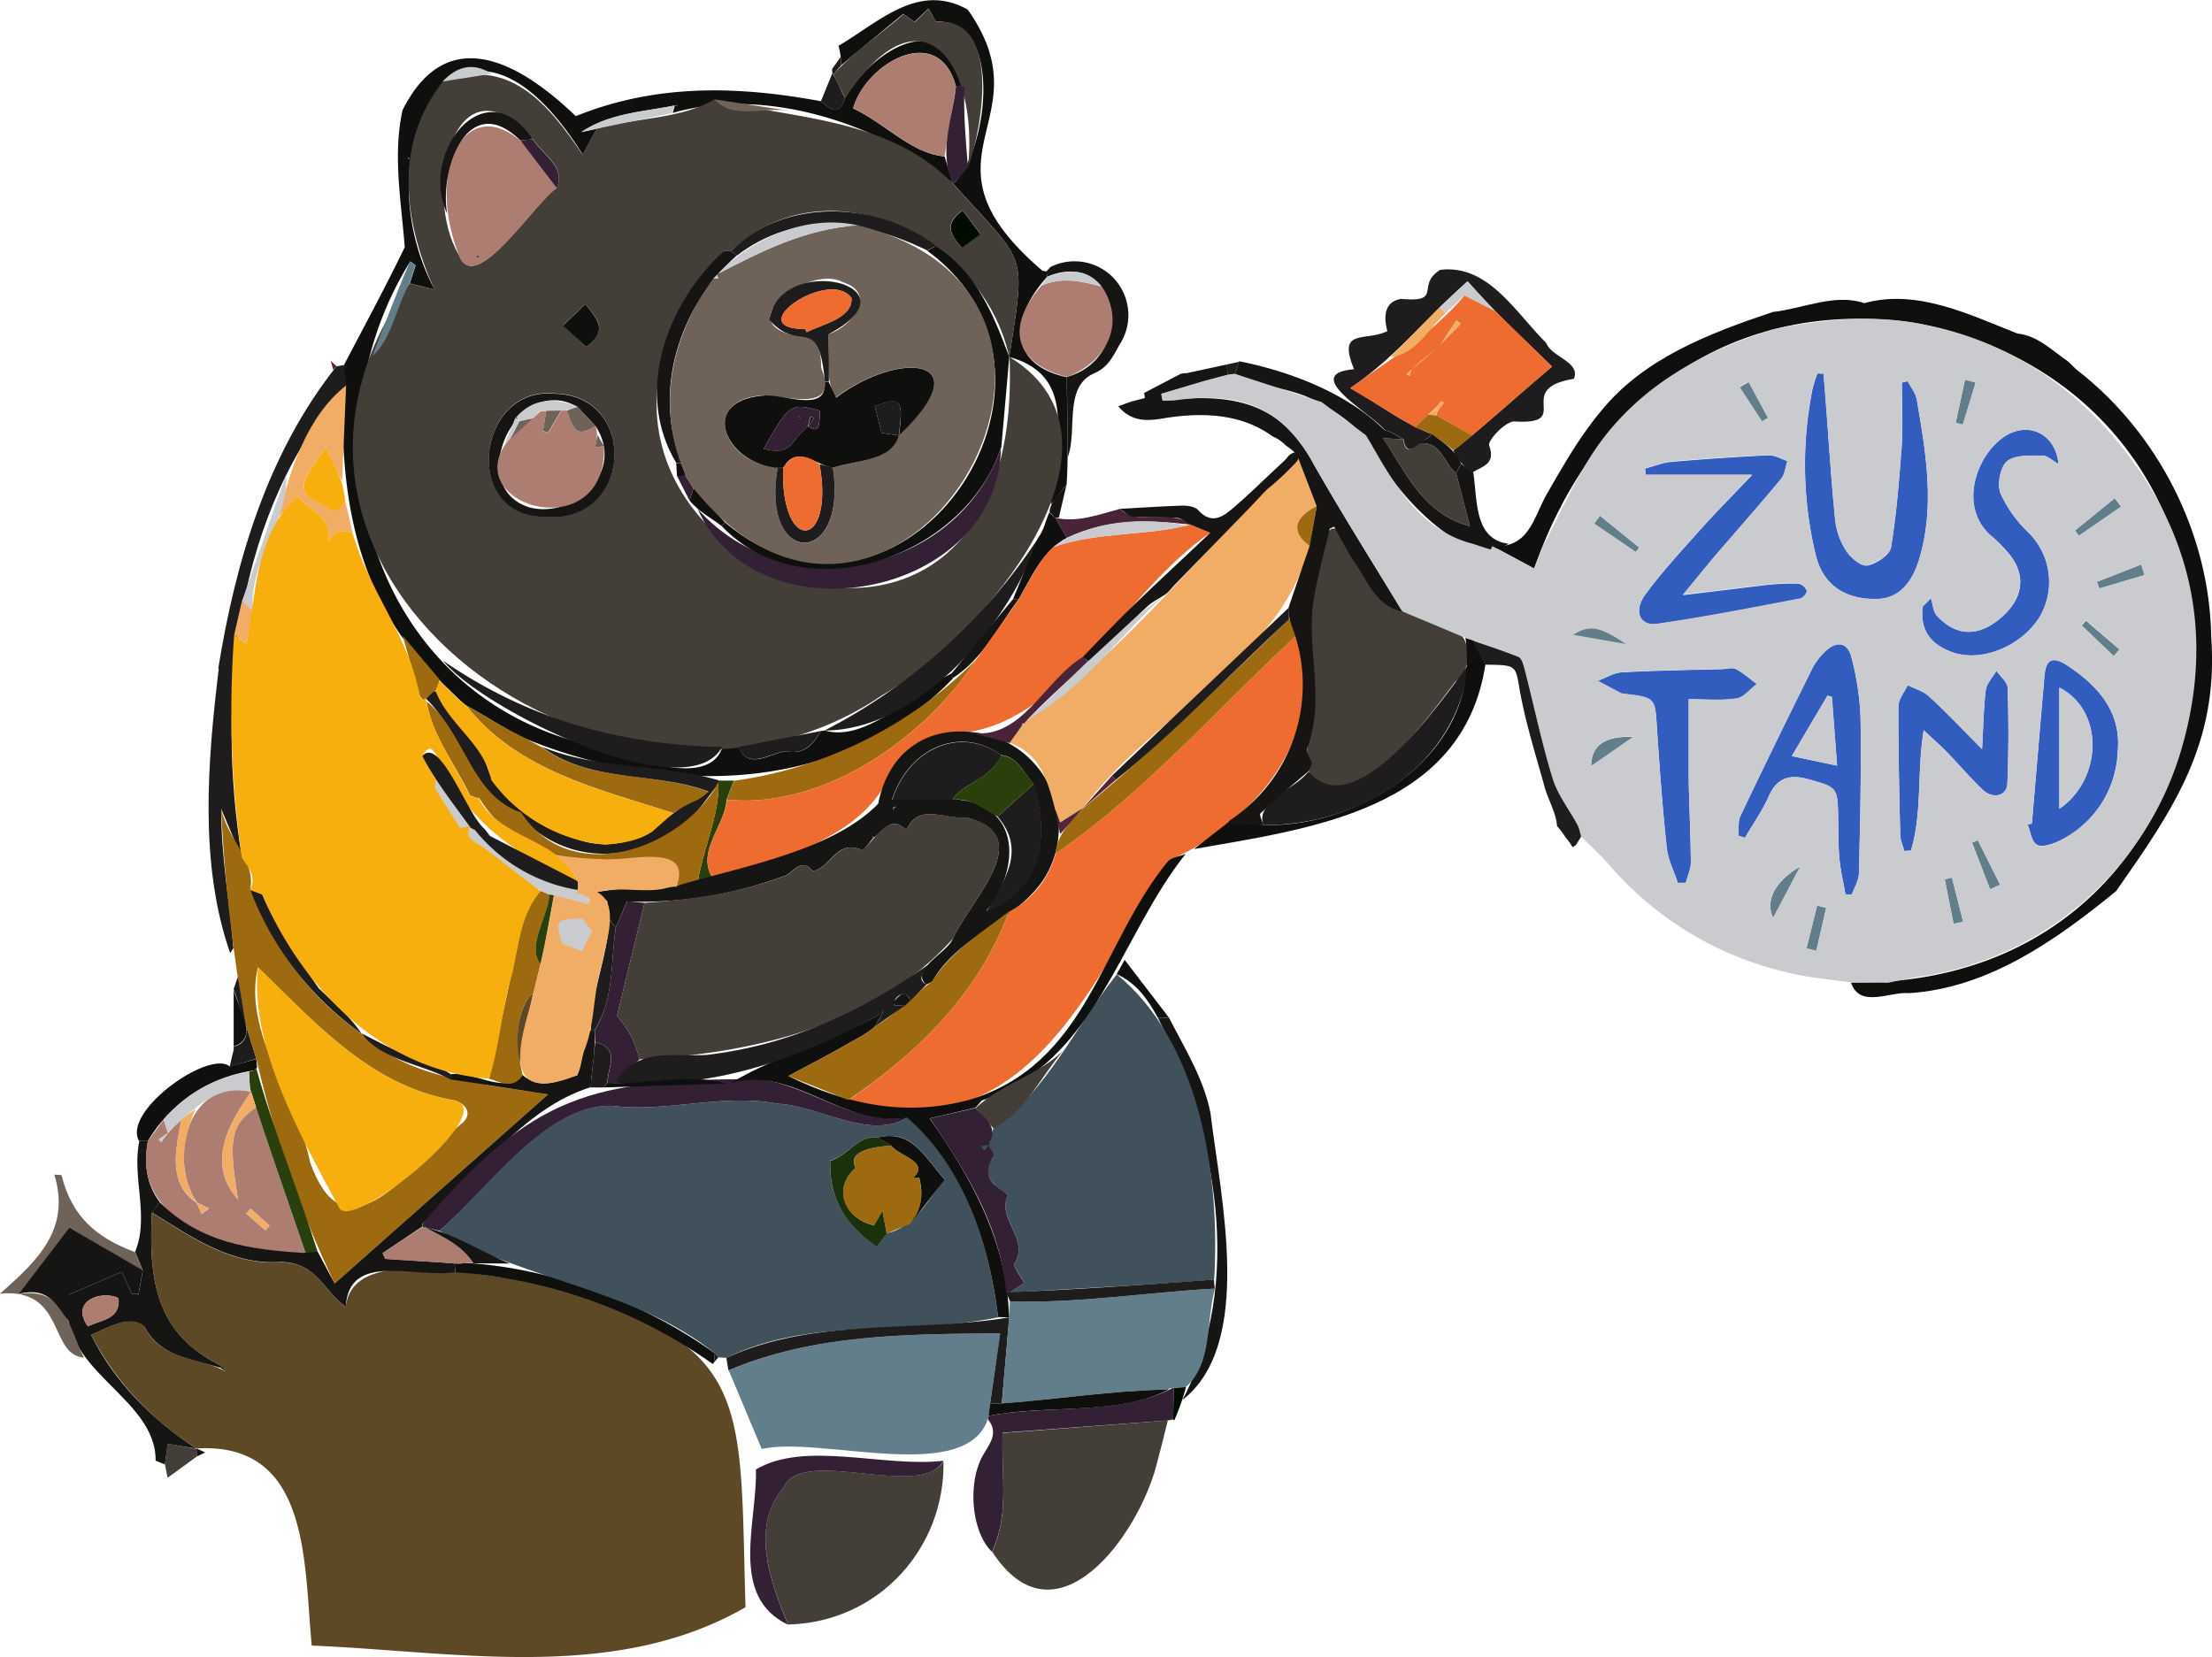 <svg id="Layer_5" data-name="Layer 5" xmlns="http://www.w3.org/2000/svg" viewBox="0 0 830.2 622">
  <defs>
    <style>
      .cls-1{fill:#0f0f0e}.cls-2{fill:none}.cls-3{fill:#1e1c1c}.cls-4{fill:#151513}.cls-5{fill:#6f6258}.cls-6{fill:#5e4927}.cls-7{fill:#433e37}.cls-8{fill:#161513}.cls-9{fill:#542537}.cls-10{fill:#ae7d72}.cls-11{fill:#9e6a10}.cls-12{fill:#f1ad66}.cls-13{fill:#293f0c}.cls-14{fill:#332034}.cls-15{fill:#c9cbce}.cls-16{fill:#627e8b}.cls-17{fill:#492337}.cls-18{fill:#010c01}.cls-19{fill:#40515b}.cls-20{fill:#ee6c2f}.cls-21{fill:#f6af0c}.cls-24{fill:#325dbe}
    </style>
  </defs>
  <path class="cls-1" d="M289 175.8c7.7-14.7 15.6-29.3 22.8-44.2-1.2-16.5-4.6-34.5-.8-51.5 17.1-34 45-16.9 65 2.3 30.2-12.2 60.8-11.4 92-5.6 3.4 2.8 6.9 6 9-1.1 10.5-18.7 38.3-35.2 44.9-4.4h-3.2c-6.5-24.5-33.9-8.8-38.6 8.2 12 5.6 22 17 34.3 18q1.6 5 3 10.1C488.4 84.1 446 71.4 412.4 81.2l.8-2.9a.7.7 0 001-.1c-12.3 2.5-25.2 2.9-36.1 10.2l5.8-1.3-5.3 9.7C333 23.9 294.7 94 323 147.5l-9.3-2.3 2.2-6.8-2-1.5c-40.8 65.6-16 158.8 62.7 180.4 14 3.2 48.8 19.3 54.4 2l6.2-.1c3.5 9 12 2.2 17.7 1.6 7 1.4 10.2-2.6 13.1-7.6l1.5-.2c15.4 4.6 33.4-14.4 47.7-21.5l.3 2c-41.5 43.6-106.8 44.2-159.3 23l.1.1c-8.2-3.7-15.7-8.8-23.6-13.1l-2-1.7v.4-.4l-6.2-6a22.7 22.7 0 01-1.6-1.7c-33.4-31.4-38.4-75.1-35.8-118.3zm24.3-77.2l.2-.5-.5-.1z" transform="translate(-159.9 -38.8)"/>
  <path class="cls-1" d="M551 140.4l1.7.3.2 2c-15 16.8-13.5 33.2 7.4 37.7 0 13.4.8 26.9-.1 40.3l-5.9 7.5c.5-21 11.7-47.9-15.6-55.4 6.2-40.5 6.7-34.1-21-65 13.2-12.5 19-62.5-6.5-60.8l-2.8-5-5.3 5-4.2-3-23.3 19.3a27 27 0 00-1-7.3c15.2-8.9 29.9-24 48.5-13.6 29.8 42.2-22.4 54.8 28 98z" transform="translate(-159.9 -38.8)"/>
  <path class="cls-2" d="M311 80.1l-1.3 9.6M333.9 59l-11.5 6.5M356.8 65.2L338.5 59" transform="translate(-159.9 -38.8)"/>
  <path class="cls-3" d="M477 75.7c-2 7.2-5.6 4-9 1.1l4.3-10.5c2 2.8 3 6.3 4.8 9.4z" transform="translate(-159.9 -38.8)"/>
  <path class="cls-2" d="M528 48.2l-4.9-5.8" transform="translate(-159.9 -38.8)"/>
  <path class="cls-3" d="M472.2 64.7l3.3-4.6.1 3.2-2.9 3.4-.4-.4-.1-1.6zM289 175.8l-2.8.5c-25.8 32.5-37.8 72.8-44.4 113.5h.2c-4.2 35-7.4 73.3 4.3 106.8l1.2-1.9c-1.5-17.9-4.6-34.2-4.6-52.3l7.8 18.4c-9.8-60-2.6-130.5 39.2-177.3z" transform="translate(-159.9 -38.8)"/>
  <path class="cls-4" d="M221.8 588.5l-3.5-1.4c.3-24.4-38.3-34.2-32.4-62.4l19.7-8.5 3.8 8.3 2.5.2 1.6-9-2.9-7c5.5-13-1.3-28.3 1.6-41.6h3.2c-1.4 8.2-.8 16 4.5 23l-3 3.9c-1.2 25.5 1.4 45.5 26.3 57.6l-.7.6c-10.4-3.2-22.2-3.8-28.4-15.4-5.4-4.7-13.8.4-20 3.1 9 18 23 31.9 39.6 42.7l-10.8-1.8zm-29-51.8c5.5-2.6 12.3-2.7 11.6-10.6-6-3.1-18.5.8-11.5 10.6z" transform="translate(-159.9 -38.8)"/>
  <path class="cls-5" d="M210.6 508.8l2.9 6.9-27.6-16-19 24.9c17.3-3.2 19 13.2 24.5 23.8-13.3-1-6.8-26.3-31.5-24 14.2-12.5 26.6-24.2 20.4-44.7l2.7.2c3.7 15.4 13.1 23.6 27.6 28.9z" transform="translate(-159.9 -38.8)"/>
  <path class="cls-1" d="M215.4 467.1h-3.3c-6.4-11.2 26.3-34.4 34-28l10-2.8.3 3.3a3.4 3.4 0 00-1 1 55.2 55.2 0 00-40 26.5zM247.6 431.7V410c1.2 6.7 10.1 18.3 0 21.6z" transform="translate(-159.9 -38.8)"/>
  <path class="cls-3" d="M247.6 431.7c4-1 5.2-3.8 4.7-7.7l3.8 12.2-10 3 1.4-6 .4.4-.3-.5v-1.4z" transform="translate(-159.9 -38.8)"/>
  <path class="cls-6" d="M243.2 551.6c-25-12.1-27.5-32.1-26.3-57.6 15.2 9.4 30 19.9 48.6 18.6 13.7.2 16.2 11.5 24.2 16.7 2.5-23.6 48.4-11 65.3-10.5 88.2 22.9 82.3 41 84.7 123.3-49.2 28.4-108.7 16.6-162.8 14.4-3-31.1-.5-76.5-43.2-74a111 111 0 01-39.6-42.6c6.2-2.8 14.6-7.9 20-3.2 6.5 13 20.1 11.2 30.5 16.9zm19.8-33.7l-.3.6.3-.6z" transform="translate(-159.9 -38.8)"/>
  <path class="cls-7" d="M221.8 588.5l1-7.8 11 2v2.8l-11 8-1-5z" transform="translate(-159.9 -38.8)"/>
  <path class="cls-4" d="M233.8 585.5l-.1-3 3.2 1.5z" transform="translate(-159.9 -38.8)"/>
  <path class="cls-8" d="M554.2 139a20.2 20.2 0 0125.8 29.3c-2.5 4.6-4.4 8.5-9.6 10.7-11.3 5.1-6.1 21.2-9.7 31.3l-.4-30c26.8-7.5 19.2-49-7.4-37.6 0-.7-.2-1.4-.3-2z" transform="translate(-159.9 -38.8)"/>
  <path class="cls-9" d="M286.2 176.3l-1.2 1.4-1-3.5z" transform="translate(-159.9 -38.8)"/>
  <path class="cls-7" d="M517.7 107.9c27.8 30.8 27.2 24.4 21 65-9.5-44.7-68.3-74.4-104.5-39.8l-2.4-.1c-96.7 107.7 113.5 201 107 39.8 51.7 31.7-10.2 105.8-48 127.1-99 67-255.7-44.3-177.2-154.7l9.3 2.3c-11.5-25.8-15.3-54.4 3.2-78.1 24.7-9.5 39.6 8.4 52.4 27.4l5.3-9.7c15.5-4.3 31.4-3.5 44.3-11 29.3 7.5 64.5 6.5 89.4 31.5l.2.3zM359.9 91c-29.8-33.4-41.7 20.9-27.7 43.6 6 15.9 28.7-20.4 36.7-25.3 3.4-8-5.2-12.4-9-18.3zm8.1 95.5c-28.8-3-35 45.6-4.3 46.2 33.7 3.5 36.2-45.7 4.3-46.2zm3.3-25.7l8.6 8.2c8-5.8 4.9-10-.3-16zm156.6-34.1l-6.7-9c-6.8 4.9-5.2 8.6-.4 14z" transform="translate(-159.9 -38.8)"/>
  <path class="cls-10" d="M514.4 97.5c-12.3-1-22.2-12.4-34.3-18 4.7-17 32.1-32.6 38.6-8.2z" transform="translate(-159.9 -38.8)"/>
  <path class="cls-11" d="M435.3 331.9a158.8 158.8 0 0090.8-45.3c-19 29.1-56.6 55.9-93.4 52.4z" transform="translate(-159.9 -38.8)"/>
  <path class="cls-7" d="M472.7 66.7c7.8-8.6 17.7-15 26.3-22.6l4.2 3 5.2-5 2.9 5c24.5-2.2 17.4 39.5 11.9 54.6 4.1-39.4-17.6-69.6-46.1-26l-4.4-9z" transform="translate(-159.9 -38.8)"/>
  <path class="cls-3" d="M326.2 286.8c31.7 21.9 66.4 31.6 104.7 32.4-12.9 24-90.2-14.2-104.7-32.4zM469.4 313a211.8 211.8 0 0080.2-72.3c-11 33.2-45.3 72.3-80.2 72.3z" transform="translate(-159.9 -38.8)"/>
  <path class="cls-11" d="M334.8 303.5c7.8 4.5 15.3 9.3 23.5 13h-.2l5 2.7c18.6 13.8 43 9 63.2 17-3.8 3.6-9.2 5-13.7 7.8-28.1-9-58.9-16.1-77.8-40.5z" transform="translate(-159.9 -38.8)"/>
  <path class="cls-12" d="M292.3 239.1c-4-1.8-7.1-.8-9.3 3 2-9.8-7.2-11.4-11.5-17.1l-6.9 7.8c4-17.4 10.5-37.8 25.2-49.3l-1.5 36-6.1-12.8c-4.7 7.6-14.2 16.2-3 20.4 3.4 1.4 7.2 6.8 10.2-.5z" transform="translate(-159.9 -38.8)"/>
  <path class="cls-3" d="M426.3 336.1c-20-7.8-44.6-3.1-63.1-17 21.3 8.8 45 6.2 66.4 12.6a9.8 9.8 0 00-.1 1l-3.2 3.4zM437 319.2l31-6c-3 5-6.3 9-13.2 7.6-5.7.5-14.1 7.3-17.7-1.6z" transform="translate(-159.9 -38.8)"/>
  <path class="cls-13" d="M429.5 332.8a9.8 9.8 0 010-1h5.8l-2.7 7.2c-.6 9.9-11.8 19.8-5 29.7l-5.8 1.3c1.8-12.1 8.3-25.9 7.7-37.2z" transform="translate(-159.9 -38.8)"/>
  <path class="cls-14" d="M521.9 71.3c-.5 10.2.5 20.3 1.3 30.4l-5.5 6.2-.2-.3c-5.5-11.8-.1-24.1 1.2-36.4z" transform="translate(-159.9 -38.8)"/>
  <path class="cls-15" d="M412.3 81.2c-11.5 2.4-23 4.7-34.3 7.2 10.6-7.2 23.1-7.5 35-10l-.8 2.8z" transform="translate(-159.9 -38.8)"/>
  <path class="cls-11" d="M317.6 300.4l-6.6-23L325 294l-1.5 4a51.9 51.9 0 01-4.6 3.5z" transform="translate(-159.9 -38.8)"/>
  <path class="cls-8" d="M517.1 291.5l23-27.8 2 .2c-7.7 10.3-13.5 22.4-24.7 29.5z" transform="translate(-159.9 -38.8)"/>
  <path class="cls-16" d="M313.6 145.2c-5 8.6-6.6 21-14 27.3 4.7-11.8 9.1-23.8 14.2-35.6l2 1.5-2.2 6.8z" transform="translate(-159.9 -38.8)"/>
  <path class="cls-5" d="M455.6 80.3c-9.1-1.3-21 3.5-27.5-4.2z" transform="translate(-159.9 -38.8)"/>
  <path class="cls-15" d="M326 69.5l-9 15.1zM344.4 66.5L326 69.4c5.3-5.6 11.3-7.4 18.3-3z" transform="translate(-159.9 -38.8)"/>
  <path class="cls-3" d="M358.3 316.6l-7.4-3.6z" transform="translate(-159.9 -38.8)"/>
  <path class="cls-11" d="M332.7 301.8l-6.3-6z" transform="translate(-159.9 -38.8)"/>
  <path class="cls-3" d="M363.1 319.1l-5-2.6z" transform="translate(-159.9 -38.8)"/>
  <path class="cls-7" d="M153.4 59.7l-.2-.5h.4l-.2.5z"/>
  <path class="cls-7" d="M413 78.3l1.1-.1a.7.7 0 01-1 .1z" transform="translate(-159.9 -38.8)"/>
  <path class="cls-11" d="M334.6 303.4l-2-1.6zM326.4 295.8z" transform="translate(-159.9 -38.8)"/>
  <path class="cls-10" d="M573.4 146.3c8.7 13 3 27.7-13 34-17.8-4.4-24.5-17.1-9.7-34.2 7.5-3.5 15.1-1.8 22.7.3z" transform="translate(-159.9 -38.8)"/>
  <path class="cls-15" d="M573.4 146.3c-7.6-2-15.1-3.7-22.8-.2l2.3-3.3c7.5-2.7 14.7-3.7 20.5 3.5z" transform="translate(-159.9 -38.8)"/>
  <path class="cls-8" d="M553.8 231.1c.2-4.3 4.1-7 6.4-10.4l-2.9 12.4-1.3.1z" transform="translate(-159.9 -38.8)"/>
  <path class="cls-15" d="M550.6 146.2l-2.2 3.2z" transform="translate(-159.9 -38.8)"/>
  <path class="cls-3" d="M685.8 151c15.9 1.4 5.3-5 14.6-10.9 18-2.2 28.1 15.8 39.8 27.4 2 5.4 13 7.1 10.4 13.5-23.2 3.8.4 17.4-22.4 16-3.3 0-10 7.1-9.4 9 2.5 7-2.3 7.7-6 10a15.8 15.8 0 01-7.4-8.1c12.7-10.1 24.3-20.8 37-31.5-11.2-11-21.7-20.6-31.7-32-15.9 14-26.4 28-44 40.1 11.3 6.3 19.8 13.2 31 17.4-3.6 1.5-9.8 10.5-11 1.8-2.3-1.1-4.4-3-6.9-3.3-4.5-6-32.5-21.2-11.7-23-6.4-15.6 4-10.2 12.5-14.3-1.4-5.2-1.3-11.1 5.2-12.1z" transform="translate(-159.9 -38.8)"/>
  <path class="cls-17" d="M580.3 229.8c7.2 7 18.6-.4 26.3 5.9-15.8-1.8-31.3-2.2-46.3 5l-4.3-7.5c8.4 1.8 16.1-1.2 24.3-3.4z" transform="translate(-159.9 -38.8)"/>
  <path class="cls-8" d="M719 240.6l-1.5-1.5z" transform="translate(-159.9 -38.8)"/>
  <path class="cls-4" d="M614.2 456.5c-2.6-13-9.6-24-15.5-35.6h-4.2c22.2 43.2 32.2 99.8 9.2 143.4 27-21 14.3-76 10.5-107.8z" transform="translate(-159.9 -38.8)"/>
  <path class="cls-18" d="M605 559.5a82.4 82.4 0 01-4.4 12.5l-.4-.3.2-12z" transform="translate(-159.9 -38.8)"/>
  <path class="cls-11" d="M256.1 436.2l-3.8-12.2-.1-.2a612 612 0 01-9.3-81.4c2.8 12.2 13 19.2 10.9 30.4 9.2 22 22 40.3 41.8 54 17.7 17.3 46.1 18.8 70 22.8l-80.1 71a408.8 408.8 0 01-29.4-84.4zm20.2 38.9c13.8 38.8 38.6.2 57.4-15 3.5-3.4 1-6.9-3-8.2-31.6-5.3-52.5-29.2-74-50-5.8 24.5 14.7 49.1 19.6 73.2z" transform="translate(-159.9 -38.8)"/>
  <path class="cls-15" d="M267.3 217c1 18-14.2 32.3-12.5 51l-4.1-3.5z" transform="translate(-159.9 -38.8)"/>
  <path class="cls-12" d="M250.7 264.4l4.1 3.6-2.4 12.6-4.6-3.6z" transform="translate(-159.9 -38.8)"/>
  <path class="cls-10" d="M215.4 467.1l5.9-8 1.7 4.9-3.5 2.5 1 1c2-3.3 4.7-5.8 7.5-8.5-1.9 10.6-5.5 23.8 5.7 31.3l1.9 4.2 2.7-2.1-4.5-2.2c-11-16.3-3.3-46.9 20.1-41.6l.3-.1c-8.4 12.1-17 26.9-5 40.5-3.7-23-2.7-27.8 6.8-34.6 6 18.2 12.3 36.4 18.5 54.6a.5.5 0 00-.7.2c-24.3-.8-65-9.6-58.4-42zm38.6 25.4l-1.7 1.8 7.2 6.3 1.6-1.7-7.1-6.4z" transform="translate(-159.9 -38.8)"/>
  <path class="cls-8" d="M219.9 490.1c14.8 15 34.1 17.8 53.9 19 1.5-.7 3.6-.2 5.3-.5l6.4 12 80.1-71-36.4-5.6.1-2c9-1.1 19.7 7.8 26.7.3 6.9 6 13.8 2 20.6.1 2-5.6 2.2-12 5-17h1.4c.6 7.2-1 14.4-1.4 21.5-25.8 8-43 33.9-63.2 51.2v1.1l-14.9 10 1 2.1 26 1.7.2 3.3c-14.2 2.6-40-8.1-41 13-8-5.3-10.6-16.5-24.2-16.8-18.6 1.3-33.4-9.2-48.6-18.6zM185.9 535c-4.5-5.4-7.1-13.5-19-10.5l19-24.9 27.6 16-1.6 9-2.5-.1-3.8-8.3-19.7 8.5z" transform="translate(-159.9 -38.8)"/>
  <path class="cls-10" d="M192.9 536.7c-7-9.8 5.6-13.7 11.5-10.6.7 7.9-6.1 8-11.5 10.6z" transform="translate(-159.9 -38.8)"/>
  <path class="cls-13" d="M279.1 508.7l-4.6.2c-6.8-20.1-14-40.2-20.4-60.4-.9-2-.3-4.8-.8-7.3 1-.5 2.4-.3 2.8-1.4 6.1 22.4 15.9 46.2 23 68.9z" transform="translate(-159.9 -38.8)"/>
  <path class="cls-15" d="M253.3 441.2l.6 7.4c-13-3.2-22.3 7.6-31 15.3v.1l-1.6-4.8a50.8 50.8 0 0132-18z" transform="translate(-159.9 -38.8)"/>
  <path class="cls-3" d="M256.1 439.8a1.2 1.2 0 01-.8.8 2.4 2.4 0 01.8-.8zM247.6 410l1.6-4.5 3 18.3z" transform="translate(-159.9 -38.8)"/>
  <path class="cls-1" d="M247.7 433l.3.5c-.2 0-.8-.2-.3-.4z" transform="translate(-159.9 -38.8)"/>
  <path class="cls-7" d="M594 588.5c-6.8 26.7-37.9 69.4-61.7 32.8 6.5-14.3 3.3-28.3 3.9-44.6l62-4.7q-2 8.3-4.2 16.5z" transform="translate(-159.9 -38.8)"/>
  <path class="cls-14" d="M598.2 572l-62 4.6c-.6 16.3 2.6 30.4-4 44.7-7.6-7.3-9.3-25.5-3.5-36 2.3-4.2 6.3-8.4 2-13.7a2.1 2.1 0 01.2-1.3c22.7-4.4 49.8 0 69.5-10.7l-.2 12z" transform="translate(-159.9 -38.8)"/>
  <path class="cls-1" d="M330.8 516.4l-.3-3.4v.1h2.7l.2-.3c33 1.6 67.9 14.7 94.8 34a364 364 0 01-.3 3.4l-.5.6a188.3 188.3 0 00-96.6-34.4z" transform="translate(-159.9 -38.8)"/>
  <path class="cls-4" d="M243.2 551.6l1.4 2-2-1.4z" transform="translate(-159.9 -38.8)"/>
  <path class="cls-8" d="M263 517.9l-.3.6.3-.6zM263 518z" transform="translate(-159.9 -38.8)"/>
  <path class="cls-19" d="M428.2 546.8c-29.9-24-70.4-27-103.4-46 17.8-15 40-48 65-46.9 20.3 2.6 41.4-4.8 61.9-.8 16 .7 34.4 13.9 48.8 5.2 21 18 30.8 47.7 34 75-33.5 6.9-70.2-.4-102 15.2l-3-.2zm61.2-81c-7.6-1-11.3 7-17.9 8.6-.6 14.5 5.8 24.2 17.5 32.3l3.7-5c10.5-2.1 15.8-13.1 21.8-20.2-7.7-8.3-12.1-19-25.1-15.7z" transform="translate(-159.9 -38.8)"/>
  <path class="cls-16" d="M531 570.3c-7 26.6-63 7.3-85.2 12.4l-12.4-29.5c32.3-13.7 67-13.6 102-13.9-1.6 10.6-3.2 20.7-4.5 31z" transform="translate(-159.9 -38.8)"/>
  <path class="cls-7" d="M514 587c.8 32.4-23.9 60.7-58.3 61.6-6.8-16.2-14.3-36.9-1.6-51.6 6.6-15.5 52.7 5.1 60-10z" transform="translate(-159.9 -38.8)"/>
  <path class="cls-14" d="M514 587c-7.2 15.2-53.3-5.5-59.9 10-12.7 14.8-5.2 35.5 1.6 51.7-22.4-10.7-11.5-38.6-12.1-58.3 18.4-11 48.3-.6 70.5-3.3z" transform="translate(-159.9 -38.8)"/>
  <path class="cls-3" d="M531.5 565.7l3.8-26.4c-35 .3-69.6.2-102 13.9l-.8-4.7c33.2-15.3 71.2-9.4 106.2-15.2l-2.8 32.3zM428.2 546.8l1.3 1.5-1.6 1.9.3-3.4z" transform="translate(-159.9 -38.8)"/>
  <path class="cls-10" d="M369 109.4c-8 4.9-30.9 41.1-36.8 25.3C316.8 96 342 62 368.9 109.4zm-29.7 25.2c-.6.3-.6.6 0 1 .5-.3.6-.6 0-1z" transform="translate(-159.9 -38.8)"/>
  <path class="cls-14" d="M535.6 206.8c-1 56.1-91 73.7-113.9 23 33.3 37.3 97.2 24.8 114-23z" transform="translate(-159.9 -38.8)"/>
  <path class="cls-1" d="M535.6 206.8c-13.5 41-73.7 62.4-104.9 29.4l1.3-1.3c65.8 55.3 142.2-53.2 75.9-102l3.2-1.7c15.4 9.8 21.6 25.7 27.6 41.6l-3 34z" transform="translate(-159.9 -38.8)"/>
  <path class="cls-8" d="M368 186.6c32 .6 29.4 49.7-4.3 46.2-30.7-.6-24.6-49.1 4.3-46.2zm8.7 5c-22.6-13.5-43 30-18 37.7 16.7 4.2 36.1-13.4 24.7-30.6zM431.8 133l2.4.1 2.2 1.6c-21.5 19.2-31.7 50.7-20.6 78h-2c-16.2-26.6-3.5-60.5 18-79.8z" transform="translate(-159.9 -38.8)"/>
  <path class="cls-3" d="M436.4 134.7l-2.2-1.6c20-20.4 55.4-18.8 77-2l-3.3 1.7c-23.6-11.5-49.4-15-71.5 2z" transform="translate(-159.9 -38.8)"/>
  <path class="cls-8" d="M355.2 91.5c-19.5-19.1-30.4 10.3-27.5 27.4-10.6-22.2 14-54.8 32.2-27.8z" transform="translate(-159.9 -38.8)"/>
  <path class="cls-1" d="M371.2 161l8.4-8c5.1 6.1 8.3 10.3.3 16zM556 233.2l4.3 7.5c-9.2 4.8-13.2 14.7-18.2 23.2l-2-.2 9.4-23c2.2-2.8 2.8-6.4 4.2-9.5z" transform="translate(-159.9 -38.8)"/>
  <path class="cls-18" d="M527.9 126.8l-7 5c-4.8-5.4-6.4-9.1.3-14z" transform="translate(-159.9 -38.8)"/>
  <path class="cls-14" d="M355.2 91.5l4.7-.4c3.8 6 12.4 10.3 9 18.3z" transform="translate(-159.9 -38.8)"/>
  <path class="cls-1" d="M430.7 236.2c-4-3-8.7-5.5-12-9.5l1.5-4.7q6 6.4 11.8 12.9z" transform="translate(-159.9 -38.8)"/>
  <path class="cls-14" d="M420.2 222l-1.5 4.7-4.7-9.2 3.3-.1h-.2l3.1 4.7z" transform="translate(-159.9 -38.8)"/>
  <path class="cls-1" d="M417.3 217.4l-3.3.1-.3-4.7h2z" transform="translate(-159.9 -38.8)"/>
  <path class="cls-3" d="M431.8 133zM550.9 238.8l-1.3 1.8z" transform="translate(-159.9 -38.8)"/>
  <path class="cls-11" d="M352.8 400c2.4-9.4 2.7-19.6 10-26.8l3.4 1.4c-.6 8.3-8.7 19.2-3.4 26l-2.7 11c-7.6 6.5-6.4 21.5-4 30.8-3.7 5.4-8.2 2.7-12.6 1.3 2.8-14.6 6.2-29 9.3-43.7z" transform="translate(-159.9 -38.8)"/>
  <path class="cls-3" d="M279.8 410c5.5 5.4 11.5 10.3 15.8 16.8a117.2 117.2 0 01-41.8-54l4.5 1.7c5.4 12.8 13.5 24.2 21.4 35.5zM325 439.5l4.3 2.6-.1 2c-11-6-26-7.2-33.6-17.4 9.6 4.9 19 9.9 29.4 12.8z" transform="translate(-159.9 -38.8)"/>
  <path class="cls-15" d="M381 375.8a3 3 0 01-.5 2.3c-15.2-.9-25.7-9.7-37.2-18.7a62 62 0 01-16.5-17c-1.7-2.7-4.6-5.2-5.2-8.4 1-1.4 2.3-1.7 1.7-3.8 9 15 21.6 28.2 36.9 36.9 6 5.3 17 1.1 20.9 8.7z" transform="translate(-159.9 -38.8)"/>
  <path class="cls-15" d="M335.7 352.9l-.3-.2a3 3 0 00.3.2z" transform="translate(-159.9 -38.8)"/>
  <path class="cls-12" d="M249 288l3.5 1.7-.6 1.4-3.7-1.5.8-1.6zM283 242.1z" transform="translate(-159.9 -38.8)"/>
  <path class="cls-20" d="M542.1 264c4-7 7.3-14.1 13-19.8 16.4-5.9 35.5-4.1 51.5-8.5l7.5 3.1c-31.7 21.7-53.2 68.7-90.7 74.8-48.4 2.5-3 31.5-95.7 55.1-7-9.9 4.3-19.8 5-29.7 36.8 3.5 74.4-23.2 93.4-52.4l.1-.1 16-22.6z" transform="translate(-159.9 -38.8)"/>
  <path class="cls-3" d="M355.5 343.8l.1.2-.2-.2zM424.8 337.7h-.1zM424.8 337.7l1.5-1.6-1.5 1.6z" transform="translate(-159.9 -38.8)"/>
  <path class="cls-3" d="M393.4 355c10.7-2 17.4-11.5 27.3-15.5 3.5-1.4 6-4.7 9.2-6.9-5.6 6.8-10.7 15.4-18.4 19.8-20.5 11.4-43 8.8-58.4-9.3-17.1-8.1-20.4-29.8-33.4-42.1 1.5-.8 3.7-4.6 4.5-1.4 3.4 7.1 9.2 12.3 14.3 18.1 3.8 4.5 4 11.2 7.5 15.8a59.3 59.3 0 0030.7 20.4 31 31 0 0016.7 1.1zM355.5 343.8h-.2z" transform="translate(-159.9 -38.8)"/>
  <path class="cls-21" d="M412.6 344c-28.1-8.9-58.9-16.1-77.8-40.5h-.2l-1.9-1.6-6.3-6a20.8 20.8 0 01-1.5-1.7l-1.5 4c5 12.8 18.1 19.6 20.9 33.4a59.8 59.8 0 0042.8 24.3c1.7-2 3.1-4.9 5.3-5.7-2.2.8-3.6 3.7-5.3 5.7 6.3-.6 12.4-1.4 17.7-5l-4.3-2.9 4.3 2.9z" transform="translate(-159.9 -38.8)"/>
  <path class="cls-11" d="M320 302.1c14.3 11.3 16.7 35.6 35.5 41.7 18.4 28.2 59.3 14.4 74-11 .7 11.3-5.9 25-7.7 37.1l-8 1.3c6.5-26.3-45.8 11.5-74.2-33l-.6.2-2.7-1c-5.5-11.7-14.2-22.3-16.3-35.3z" transform="translate(-159.9 -38.8)"/>
  <path class="cls-4" d="M413.9 371.3c24.4-7.2 58.5-13.2 75.6-30.8 3.5-18 16.4-28.4 33.9-27a36 36 0 0131 50.1c-8.4 20-34.2 24.7-44.6 43.7l-2.3 1.1c-6.2-5.7 7.8-11.8 10-17.2 6.9-15 31.8-38.4 5.6-45.4-9.4.5-18.4-5.6-23 4.6-5.6-5.5-8.5 0-12 2.6l-.9-.2.5.5c-1.5 1.6-3.4 4.8-4.5 4.5-9.3-4-11.4 6.6-18.2 8-5-5.8-7.6 1.5-11.3 2a153.7 153.7 0 01-58.5 9.4L391 387l-2.5-3.2-.7-6.7-3.8-3.5a212.4 212.4 0 0129.9-2.4zM520 339c23.3 2.8 22.6 26.5 10.1 41.7 21.6-8.7 23.4-28.8 17.7-47.7-3.8-3.9-5.6-10-12.2-10.8-16-11.5-35.1-1.8-40.9 16.8h25.3zm-23.8 3l-.4-.5c-.4.4-1.2.6-.5 1.3z" transform="translate(-159.9 -38.8)"/>
  <path class="cls-11" d="M432.1 339.6v0zM527.4 284.9l-1.2 1.6z" transform="translate(-159.9 -38.8)"/>
  <path class="cls-20" d="M538.6 381a34.4 34.4 0 0017.5-21.8c33-22.5 60.7-54.4 90.3-81.8 12.8 37-16 70.4-47.9 84.5-28 44-53.3 110.7-120.3 89.9 26.3-17.7 49.3-40.6 60.4-70.8z" transform="translate(-159.9 -38.8)"/>
  <path class="cls-12" d="M555.8 342.2c-2.7-10.2-5.4-20.5-17-24.6 1.8-2.2 3.2-5 5.3-7l-.2-.4c39.8-28 67-65 103.2-99.7l7 18.4c-8.8 4.4-9.7 9.6-2.6 14.9-11.6 43.2-59.3 63.5-85.2 98.4l-8.6 5.3-2-5.3z" transform="translate(-159.9 -38.8)"/>
  <path class="cls-7" d="M709.3 278.5c-6.7-9-21.5-6-28.7-15.1-5.5-3.5-19.8-39.8-23.7-20.7-8 22.8-5 47.4-5.5 70.8-1.3 5.5-1.7 13.6 1.3 18.5 18.2 12.2 43.5-24.4 53.4-37.3 5.1-3.8 6-10.8 3.2-16.2z" transform="translate(-159.9 -38.8)"/>
  <path class="cls-3" d="M651 328.4c17.2 20.6 49.5-25.6 60.1-40.3-4.3 38-40.6 60.7-77 60.4-3.3-8.8 12-13.5 16.9-20.1z" transform="translate(-159.9 -38.8)"/>
  <path class="cls-11" d="M646.4 277.4c-29.6 27.4-57.3 59.3-90.3 81.8.5-7.3 5.7-11.9 10.3-17 27.1-22.2 52-46.8 77.4-71a5.8 5.8 0 001 .8c.6 1.8 2 3.4 1.6 5.4z" transform="translate(-159.9 -38.8)"/>
  <path class="cls-1" d="M634.1 348.5c38.3 1 82-28.4 75.8-70.3l3 1 4.5 9C709 343 651.6 349.8 608 357.5l13.9-10.8z" transform="translate(-159.9 -38.8)"/>
  <path class="cls-3" d="M643.7 271.3c-21.7 20-42 41.7-65 60.2l-1.5-1.5 66.3-63 .2 4.3z" transform="translate(-159.9 -38.8)"/>
  <path class="cls-15" d="M597 262.1C579.8 277.7 566 298 545.3 309c17.2-15.5 32.8-33.7 51.8-46.9z" transform="translate(-159.9 -38.8)"/>
  <path class="cls-17" d="M568.2 287c-8 8-17.1 15.7-24.6 24l-4.8 6.7-15.4-4.1c19.5 4.1 28.2-19.3 42.9-28.2z" transform="translate(-159.9 -38.8)"/>
  <path class="cls-11" d="M651.5 243.8c-7.1-5.2-6.2-10.5 2.6-15z" transform="translate(-159.9 -38.8)"/>
  <path class="cls-3" d="M646.5 275.8z" transform="translate(-159.9 -38.8)"/>
  <path class="cls-1" d="M645.1 319.2l2 1.2-.8.9-1.2-2z" transform="translate(-159.9 -38.8)"/>
  <path class="cls-20" d="M691.5 199.5l-24.9-15c16.1-11.6 30-19.7 43-34.8l11.4 5.8 21.4 20.9-30 25.9-13.4-7.6c.2-1.9 1.7-3.1 2.8-4.6l-1-.7a26.9 26.9 0 01-4.9 5h.1l-4.7 4.4zm9-31.3c-4.2 3.7-8.7 7-12.6 11.1l1 .6.8-2.5a165.7 165.7 0 0018.4-17.1l-1.6-1.2z" transform="translate(-159.9 -38.8)"/>
  <path class="cls-20" d="M711.3 179l-.4.4.4-.4 1.9-2a11.8 11.8 0 01-1.9 2z" transform="translate(-159.9 -38.8)"/>
  <path class="cls-7" d="M711.6 236.3c-17.3-4.5-23.7-19.5-32.6-33l7.6.4c.7 6 3.5 3.6 6.2 1.5 8-.7 9 7.6 13.6 11.2l5.2 19.9z" transform="translate(-159.9 -38.8)"/>
  <path class="cls-8" d="M673.5 203.7l-.9-1.5h.1l.8 1.5z" transform="translate(-159.9 -38.8)"/>
  <path class="cls-8" d="M726.1 242.9c-13.2-1.6-11.6-16.8-13.3-27l-4.5-3-1.9 3.5 5.2 19.9c-17.3-4.5-23.7-19.5-32.6-33l7.6.4c-2.3-1.1-4.4-3-6.9-3.3-14.2-14-35.3-22.1-54.7-26l-1.6 4.8a161.3 161.3 0 0018 5.7 75 75 0 018 2.4 63.7 63.7 0 017.4 3.6 66.1 66.1 0 0113.8 10.3c1.8 1.7 3.8 3.5 4.5 5.8a25.2 25.2 0 003.2 5.7 98.8 98.8 0 0018.4 21.6c5.8 5 13.3 10.4 21.3 10.7a13.8 13.8 0 008.1-2.1z" transform="translate(-159.9 -38.8)"/>
  <path class="cls-8" d="M679.8 200.4a14.5 14.5 0 00-3.6-3.8c1.5 1 3 2 3.6 3.8z" transform="translate(-159.9 -38.8)"/>
  <path class="cls-11" d="M699 194.7l13.5 7.6-7 5.6c-4.3-3.5-8.6-6.9-14-8.4l-.2-.7 4.7-4.4z" transform="translate(-159.9 -38.8)"/>
  <path class="cls-12" d="M702.5 156.3c-6.7 6-11.1 15.6-20.7 16.5l18.4-18.7z" transform="translate(-159.9 -38.8)"/>
  <path class="cls-15" d="M702.5 156.3l-2.3-2.2 10.5-9.7 10.1 11-11.2-5.7z" transform="translate(-159.9 -38.8)"/>
  <path class="cls-8" d="M708.3 213c-.7 1-1.3 2.2-1.9 3.4-4.6-3.6-5.5-11.9-13.6-11.2 1.6-1 3.2-2.2 4.7-3.3 4.3 3.1 8.8 6 10.8 11z" transform="translate(-159.9 -38.8)"/>
  <path class="cls-15" d="M726.6 161l-5.6-5.5zM605.8 236c-15.8 3.7-34.6 2.6-50.8 8.2 14.9-10.3 33.4-11.4 50.8-8.1z" transform="translate(-159.9 -38.8)"/>
  <path class="cls-1" d="M579 404.5l3-5.4 16.7 21.8h-4.2c-3.8-7-8-13-15.4-16.4z" transform="translate(-159.9 -38.8)"/>
  <path class="cls-19" d="M579 404.5c31.4 25.7 38.9 75.5 36.6 114.6-25.6 2.2-51.2 3.3-76.8 4.9l5.5-3.6c-1.4-2.9-4.3-6.2-3.6-7.4 5.7-9.3-6.8-16.7-2.5-25.7-4.2-3-11.8-7.7-5.6-14 .5-.7-1-3.3-1.6-4.8l1.7-6.1c20.2-14.1 31-38.7 46.4-57.9z" transform="translate(-159.9 -38.8)"/>
  <path class="cls-16" d="M535.9 565.6c1-12.8 2.4-25.5 3-38.3 25.7.8 51.3-3.4 77-4.8-3.5 12.4-.7 28-11 37-2.4 0-5 0-7.2.9-20.7.4-41.2 3.7-61.8 5.2z" transform="translate(-159.9 -38.8)"/>
  <path class="cls-3" d="M615.8 522.5c-25.6 1.4-51.2 5.6-76.8 4.8l-1.5-3.4c26-1 52-2.8 78-4.8l.3 3.4z" transform="translate(-159.9 -38.8)"/>
  <path class="cls-21" d="M287.3 492.4c5.6 8.4 60.3-36.4 43.4-40.5-31.6-5.3-52.5-29.2-74-50-3.1 30 16.4 63.9 30.6 90.5z" transform="translate(-159.9 -38.8)"/>
  <path class="cls-12" d="M254.1 448.4l1.9 6c-9.5 6.8-10.5 11.5-6.8 34.6-12-13.7-3.4-28.4 5-40.6zM228 459l5.2-3.9c-4.7 11.8-6.8 23.5.5 35-11.2-7.3-7.6-20.6-5.8-31.1zM254 492.5l7.1 6.4-1.6 1.7-7.2-6.3zM233.7 490.2l4.5 2.1-2.7 2.2-1.8-4.3z" transform="translate(-159.9 -38.8)"/>
  <path class="cls-15" d="M222.9 464l-2.4 3.5-1-1 3.5-2.5z" transform="translate(-159.9 -38.8)"/>
  <path class="cls-13" d="M273.8 509.1l-3-.2z" transform="translate(-159.9 -38.8)"/>
  <path class="cls-14" d="M500.5 458.3c-14.3 8.7-33-4.5-48.8-5.2-20.5-4-41.6 3.4-61.8.8-25.1-1-47.2 31.9-65.1 46.9l-5.2-1.2h.4l-1.6-1.4c41.9-48.9 63.3-54 125.4-54.4 19.3 1.7 35.4 17.4 56.7 14.5zM391 387l4.3-9.9 6.5.6-10.3 42.3c5 6.4 6.5 9.5 8.5 16.4l-9.3 8.9H388c-.4-5.5 5.4-12.8-4.7-15.3l-.2-4.5c7.4-11.8 5.9-25.4 7.9-38.4z" transform="translate(-159.9 -38.8)"/>
  <path class="cls-10" d="M333.8 512.9l-.4-.2c-.5.8-2 .2-2.8.4-8.7-.7-17.5-1.1-26.1-1.7l-1-2.2 15-9.9 1.5.3h-.4c6.8 3.6 13.7 6.7 18 13.4a16.7 16.7 0 00-3.8-.1z" transform="translate(-159.9 -38.8)"/>
  <path class="cls-3" d="M391 387c-2 13-.4 26.7-8 38.5h-1.3c-.2-14 6.4-27.6 6.8-41.6zM383.3 430c10 2.5 4.3 9.8 4.6 15.2l-1.5 1.8h-4.9l1.8-17z" transform="translate(-159.9 -38.8)"/>
  <path class="cls-21" d="M381.3 422c0 1.2.2 2.3.3 3.4l-1.5 2.5 1.2-5.8z" transform="translate(-159.9 -38.8)"/>
  <path class="cls-4" d="M320 499.6l-1.5-.3v-1.1z" transform="translate(-159.9 -38.8)"/>
  <path class="cls-1" d="M535.9 565.6c20.6-1.5 41.2-4.8 61.8-5.2l.4.2c-18.9 9.7-45.6 5.3-67.2 9.7l.6-4.6z" transform="translate(-159.9 -38.8)"/>
  <path class="cls-18" d="M598.1 560.6l-.4-.2a1.6 1.6 0 01.9-.2z" transform="translate(-159.9 -38.8)"/>
  <path class="cls-4" d="M337.6 513c-4.3-6.7-11.2-9.8-18-13.4 11.2 2.5 21 9.1 31.6 13.5z" transform="translate(-159.9 -38.8)"/>
  <path class="cls-8" d="M330.6 513.1h2.6zM333.8 512.9l1.6-.1z" transform="translate(-159.9 -38.8)"/>
  <path class="cls-1" d="M598.5 361.8c-25.7 31-30.1 76.5-75 89.9-23.6 6.3-45.8 1.8-67.7-9 8.8-4.8 15.7-8.2 23-12.5 3.2-1.8 6.6-3.5 9.4-6h-.1l3-4.8-.3-.2c-18.2 10.2-38.9 15.5-56.8 26.2 23.5-7 41.8 16.8 66.4 13 21 18 30.9 47.6 34.1 74.8l4.1.1c-.6-28-13.9-52-29.8-74.7l17.2-4 2.4-2.7c43-14.7 51.2-60.8 76.5-92.6-2 .9-4.6 1.2-6.4 2.5z" transform="translate(-159.9 -38.8)"/>
  <path class="cls-11" d="M501.5 498.2l-8.8 3.6-1.6-8.5-3 5.5c-11-2.5-16.2-13.5-7.1-21.6-3.5-6.9 8.4-8 13.3-8.4 3.5 4.2 14.8 6.3 8.3 12.2l2.2-.1c1.8 6.5 1 12-3.3 17.3z" transform="translate(-159.9 -38.8)"/>
  <path d="M494.3 468.8c-4.9.4-16.9 1.5-13.3 8.4-9.1 8-3.8 19.2 7 21.6l3.1-5.5 1.6 8.5-3.7 5c-11.7-8.1-18-17.8-17.5-32.3 6.6-1.7 10.3-9.7 17.9-8.7z" transform="translate(-159.9 -38.8)" fill="#1b310b"/>
  <path class="cls-1" d="M494.3 468.8l-5-3c13-3.2 17.5 7.4 25.2 15.8l-13 16.6c4.2-5.3 5.1-10.8 3.4-17.3l-2.3.1c6.5-6-4.8-8-8.3-12.2z" transform="translate(-159.9 -38.8)"/>
  <path class="cls-7" d="M339.3 134.6c.6.4.5.7 0 1-.6-.4-.6-.7 0-1z" transform="translate(-159.9 -38.8)"/>
  <path class="cls-5" d="M417.3 217.4c-11.3-25.3-5.8-52.2 10.3-74h1.8l-.3-1.6.2-.2c15.8-8.2 33-17 52.6-18.2 114.1 28.2 13.3 192-61.7 98.7l-3-4.7zm55.2-3c8.4-3 22-2.3 24.8-12.2 31.5-29.6 0-32-23.7-14.2-4.5-7.7-2.2-15.1-2.7-23.8 8.4-2.6 18.7-15.2 5.3-19.5-11.7-6.5-41 13.8-19.6 19.7 9.7-.7 11.5 4.7 11.5 12.5 7 16.7-11.8 10.8-21.7 10.3-24.6 1.6-14.4 26.2 5.4 27-6.6 37.7 26.4 37.8 20.7.3z" transform="translate(-159.9 -38.8)"/>
  <path class="cls-10" d="M383.4 198.7c1 2.7.5 5.3-.2 8l-.3.4.2-.4 3.5-.3c1.2 42.6-68.4 18.1-26.7-10.6l3-2.7h2l-1.2 7.5 1.9.8 5-8.5h2.2c2.8 8.8 4.2 9.6 10.6 5.8z" transform="translate(-159.9 -38.8)"/>
  <path class="cls-15" d="M365 193h-2.2l-2.9 2.8c-1.6.2-3.3.7-5 1l-1.3-1.4c6.6-7.4 14.6-7.3 23.1-4-3.7 2-7.8 1.5-11.8 1.7z" transform="translate(-159.9 -38.8)"/>
  <path class="cls-5" d="M372.7 192.9l4-1.4 6.7 7.2c-6.4 3.8-7.8 3-10.7-5.8z" transform="translate(-159.9 -38.8)"/>
  <path class="cls-15" d="M351.5 203.5l-2.1 1.6 4-9.6 1.5 1.4z" transform="translate(-159.9 -38.8)"/>
  <path class="cls-5" d="M383.2 206.7l1-4.6 2.4 4.2-3.5.4z" transform="translate(-159.9 -38.8)"/>
  <path class="cls-15" d="M482 123.4c-19.7 1.1-36.9 10-52.7 18.2 13.1-13.6 33.6-22.5 52.6-18.2zM427.5 143.5l-6 9.6 6-9.6zM429.1 141.8l.3 1.6h-1.8z" transform="translate(-159.9 -38.8)"/>
  <path class="cls-1" d="M417.1 217.4l3.1 4.7-3-4.7z" transform="translate(-159.9 -38.8)"/>
  <path class="cls-13" d="M366.1 374.6l1.7.3-4.8 26-.2-.2c-5.4-6.8 2.8-17.8 3.3-26.1z" transform="translate(-159.9 -38.8)"/>
  <path class="cls-6" d="M360 411.6c-1.6 8.8-4.7 17.4-4.7 26.5-2.4-7.5-1.4-21.6 4.8-26.5z" transform="translate(-159.9 -38.8)"/>
  <path class="cls-21" d="M295.6 426.8zM279.2 227.2c3.4 1.3 7.2 6.8 10.2-.5-.6-7.8-3.5-12-7.2-20-4.7 7.6-14.1 16.3-3 20.5zM352 405c2.5-10.9 3.2-22.8 10.8-31.7-4.2-3-15.6-12.1-20.4-15.6-2.8-2.4-9-4-6-8.6l-.3-.2-3.5.8-9.5-15.1.4-3.1-5.1-8.9c1.9-3.3 3.3-4 5.5 0 10.8 23.7 29.1 37.5 52.8 47-6.6-16-28.9-15.6-37-30.9-1.2-.3-2.3-.9-3.5-1.2-5.8-12-14.2-23.1-16.5-36.5a2.2 2.2 0 01-.9.5l-1.3-1.1c-3.9-22.5-19-39.5-25.2-61.3-4-1.9-7-.8-9.2 3 1.8-9.8-7.3-11.5-11.6-17.1-15.9 15-15.3 35.6-19.1 55.6l-4.6-3.6a385 385 0 002.9 83.8c2.4 3.6 5.7 7 3 12l4.6 1.7c15 35.2 45 66.3 85.2 69.2 3.9-12.4 4.7-26 8.4-38.8z" transform="translate(-159.9 -38.8)"/>
  <path class="cls-3" d="M377 372.9a62.3 62.3 0 01-38.8-22.5l-1.9-1 .2-.3-.4-.2c-6.2-8.6-12.8-16.9-17.7-26.3 6.7-7.7 16.9 22 23.2 27.2l.2.2 2 2.6 33 17z" transform="translate(-159.9 -38.8)"/>
  <path class="cls-12" d="M367.8 350.9l8.9 3zM379 433.8c-1 2.8-1 6.5-2.7 8.7-24.5 9.7-23.4-5.7-17.9-24.3 3.7-14.2 7-28.7 9.4-43.3l12.7 3.2c.7-1 1.2-2.4-.5-2.7a33.3 33.3 0 00-3.7-1.6c2.4-5.6-3.9-10.4-7.3-14a136.7 136.7 0 0017.3 1.5c9.2 1 34-6.7 27.4 10.6.3-.8-4.4.4-4.7.5-8 1.6-16.8-1-25 1.3 9 4.5 2.9 19.7 1.7 27.5-3.4 10.7-2.3 22.2-6.8 32.6z" transform="translate(-159.9 -38.8)"/>
  <path class="cls-21" d="M339.7 338.7a1 1 0 01-.8-.2l.7-.3z" transform="translate(-159.9 -38.8)"/>
  <path class="cls-7" d="M400 436.4c-2-6.9-3.5-10-8.5-16.4l10.3-42.3c17.6-1.2 35.5-3.7 52-9.9 3.7-.5 6.3-7.8 11.2-2 6.9-1.4 9-12 18.3-8 4.6-2.2 9.4-15 16.8-7.4 4.7-10.2 13.7-4.2 23.1-4.7 26.1 7 1.3 30.5-5.7 45.5-29.3 32.8-76.1 43.2-117.5 45.2z" transform="translate(-159.9 -38.8)"/>
  <path class="cls-11" d="M478.2 451.7l-22.4-9c8.8-4.8 15.7-8.2 23-12.5l6-3.4 3.4-2.7h-.1c8.1-4.5 14.3-11.5 21.7-17 7-11.2 18.6-18.3 28.8-26.2-11.1 30.3-34.1 53.2-60.4 70.8z" transform="translate(-159.9 -38.8)"/>
  <path class="cls-3" d="M499.8 416.1l-11.7 8.1c1.1-2 3-3.9 3.3-6.3l-.5 1.3c-32.4 17.7-63.4 28.6-100.2 26 8.7-13.4 20.6-9.7 34.3-10.4 30.9-3.6 58.1-16.1 83-33.7-1.2 2.8-4.2 5.2-.4 7.3l-6 6c-1.7-5.2-7-1-6 1.8zM517.4 339h-22.6c5.8-18.5 24.9-28.2 41-16.7-4.4 9.5-15 10.5-18.4 16.8zM548 333c5.6 19 3.9 39-17.7 47.8 6.9-12 14.7-23 4-35.5z" transform="translate(-159.9 -38.8)"/>
  <path class="cls-13" d="M548 333l-13.7 12.3c-5.5-2.8-10.4-7.3-16.9-6.2 3.3-6.2 14-7.4 18.3-16.8 6.6.8 8.4 7 12.3 10.8z" transform="translate(-159.9 -38.8)"/>
  <path class="cls-9" d="M566.4 342.1l-8.6 9.8-2-9.7 2 5.3z" transform="translate(-159.9 -38.8)"/>
  <path class="cls-3" d="M496.3 342.2l-1 .7c-.6-.7.2-.8.6-1.3z" transform="translate(-159.9 -38.8)"/>
  <path class="cls-11" d="M555.8 359.8l-1.4 3.8 1.4-3.8z" transform="translate(-159.9 -38.8)"/>
  <path class="cls-3" d="M520.1 339l3.3.2z" transform="translate(-159.9 -38.8)"/>
  <path class="cls-7" d="M487.7 353.3l-.5-.5.8.2z" transform="translate(-159.9 -38.8)"/>
  <path class="cls-3" d="M514.5 401l-1.8 1.9zM509.8 407.3z" transform="translate(-159.9 -38.8)"/>
  <path class="cls-9" d="M577.2 330l1.5 1.5-12.4 10.7z" transform="translate(-159.9 -38.8)"/>
  <path class="cls-15" d="M543.6 311a.5.5 0 01.3-.8l.1.5z" transform="translate(-159.9 -38.8)"/>
  <path class="cls-12" d="M689.8 177.5l10.7-9.3-10.8 9.2zM700.5 168.2l6-9 1.6 1.1-7.6 8zM696 194.4l-4.7 4.4zM698.5 192.3l2.3-2.9 1 .7-2.4 3a25 25 0 01-1-.8zM689.7 177.4l-.7 2.5-1-.6 1.8-1.8z" transform="translate(-159.9 -38.8)"/>
  <path class="cls-12" d="M699 194.7l-3-.2 2.5-2.2.9.9-.4 1.5z" transform="translate(-159.9 -38.8)"/>
  <path class="cls-7" d="M526.1 454.7c9.4-8.9 23.2-12.2 32.7-21.4-8.4 10-14.2 22.8-26 29.1l-6.7-7.7z" transform="translate(-159.9 -38.8)"/>
  <path class="cls-14" d="M526.1 454.7c3.6 4 8.3 7 5.3 12.7-.8 2.2 1.7 3.6 1.4 5.6a9 9 0 00-2 6.7c.7 3.6 5 5.4 7.4 7.7-4.3 9 8.2 16.3 2.5 25.6-.7 1.2 2.1 4.6 3.6 7.4l-5.5 3.6a11.4 11.4 0 01-1.3-.2c-2.2-25-14.8-44.7-28.6-65.2z" transform="translate(-159.9 -38.8)"/>
  <path class="cls-12" d="M121.9 436.8l-.5.1v-.4l.5.3z"/>
  <path class="cls-1" d="M390.7 445.3c13.8.3 28.4-3.6 41.7.2l-46 1.5 1.5-1.7z" transform="translate(-159.9 -38.8)"/>
  <path class="cls-15" d="M378.5 383.5l3.6 4.9-3.8 7.5-7.5-2.9c-2.5-9-2.5-9 7.7-9.5z" transform="translate(-159.9 -38.8)"/>
  <path class="cls-3" d="M484.6 427l-5.8 3.2zM488.2 424.2l-3.4 2.6zM478.8 430.2l-1.4 1z" transform="translate(-159.9 -38.8)"/>
  <path class="cls-1" d="M497.3 202.3c-2.8 9.9-16.4 9.1-24.8 12.1-6.8-1.2-13.5-8.8-18.7 0-20.1.5-33.5-25-7.4-27.1 7.2-.9 24 7 23.1-5.2h1.4l2.8 6c23.7-17.9 55-15.4 23.6 14.2 1.8-13.5.6-14.8-9.1-11l2.6 10zm-34.1-3.4c3.7 2 4.2 1.6 4.5-5.9-11-3.1-11.7-2.6-21.2 14.3 11 2.6 9.5-2.7 16.7-8.4z" transform="translate(-159.9 -38.8)"/>
  <path class="cls-3" d="M471 182h-1.5c-2.5-26.4-9.4-10-20.8-23.1 3.5-25.7 57.5-13.3 22.2 5.3zm-9-19.7l.7 1.2c5.6-3 17.2-5.1 16.8-12.8-8.1-11.6-42.2 11.6-17.4 11.6zM467.5 213l5 1.4c5.7 37.6-27.4 37.4-20.7-.2l2 .2c-.9 32.6 19.4 30.5 13.7-1.3z" transform="translate(-159.9 -38.8)"/>
  <path class="cls-5" d="M365 193l5.5-.1-5 8.4-1.8-.8 1.2-7.4zM351.5 203.5l3.4-6.6 5-1.1zM359.9 195.8l2.9-2.7z" transform="translate(-159.9 -38.8)"/>
  <path class="cls-5" d="M223.2 167.8l-.2.4.3-.3-.1-.1z"/>
  <path class="cls-13" d="M343.7 352.6l-2-2.6 2 2.6z" transform="translate(-159.9 -38.8)"/>
  <path class="cls-4" d="M499.8 416.1l-4.1.1-.1-1.7c2-2.2 3.9-4.6 6-.2z" transform="translate(-159.9 -38.8)"/>
  <path class="cls-1" d="M490.9 419.2l.5-1.3-.3 1.5zM495.6 414.6l.1 1.6c-.3-.6-.8-1.1-.1-1.6z" transform="translate(-159.9 -38.8)"/>
  <path class="cls-19" d="M531.1 468.7l-1.8 2-1.2-1.6 2.9-.6z" transform="translate(-159.9 -38.8)"/>
  <path class="cls-20" d="M467.5 213c5.7 32-14.6 33.9-13.7 1.4l.2-.3c3.7-5.7 9-4.5 13.5-1z" transform="translate(-159.9 -38.8)"/>
  <path class="cls-14" d="M463.2 199c-7.2 5.6-5.8 11-16.7 8.3 9.5-16.9 10.2-17.4 21.2-14.3-.4 7.4-.7 7.8-4.4 6l2-3.3-1.2-.6-1 3.8zm-3-4c-.5.5-1.3.6-.6 1.3.4-.4 1.2-.6.6-1.2z" transform="translate(-159.9 -38.8)"/>
  <path class="cls-3" d="M497.3 202.3l-6.5-1-2.6-10c9.7-4 10.9-2.5 9 11zM454.9 213l-.9 1a1.7 1.7 0 01.9-1z" transform="translate(-159.9 -38.8)"/>
  <path class="cls-20" d="M462 162.3c-24.7 0 9.4-23.2 17.5-11.6.4 7.7-11.2 9.8-16.8 12.8z" transform="translate(-159.9 -38.8)"/>
  <path class="cls-1" d="M463.2 199l1-3.8 1 .5-1.9 3.3zM460.2 195c.6.7-.2.9-.6 1.3-.7-.7.1-.8.6-1.2zM989.8 277.7c2.9 40.2-14.1 64.8-35.7 95.6-22.5 18.4-47.9 36.4-77.7 38.3-7.2-.7-18.5 5.9-21.8-4 157.2 2.2 175.7-218 24.1-247.6-68.7-9.9-120.7 28.3-143 92.2l-15.7-8.4c13.8 1 15.4-10.6 20.3-19.3 6.2-10.8 12.5-21.9 20.5-31.4 16.1-19.9 40.7-29.2 64.5-37.2 11.1-1.2 23.4-7.1 34.3-3.3 19.8-5.5 39.4 4.3 57.5 11.4 7.6.8 12.9 6.3 19 10.5l3.1 3c30.5 23.5 50 61.5 50.6 100.2z" transform="translate(-159.9 -38.8)"/>
  <path class="cls-8" d="M645.5 208.7a4.9 4.9 0 00-2.6 2 22 22 0 01-2 2l-4.5 4.2c-4.3 4.1-8.6 8.2-13.1 12.1-4.3 3.7-8.5 7-13.8 1.2-1.1-1.2-3.7-1.6-5.6-1.6-7.9.2-15.8.8-23.7 1.2 1.7 1 3.3 2.8 5 3 5.4.4 11 0 16.4.4 1.7.2 3.4 1.7 5 2.5l7.5 3.1c-10.5 10-20.5 19.2-30.2 28.6-6 5.9-11.8 12-17.6 18l2 1.6 22.7-21c1.8-1.5 4-2.6 6-3.9 1.3-.8 2.5-2.4 3.5-3.5l3.5-3.6 7-7.2 18-18.5 3.4-3.6a44.8 44.8 0 013.4-3.5 97.8 97.8 0 009.6-8.9c.8-.8 3-3 1.6-4.1a1.8 1.8 0 00-1.5-.5z" transform="translate(-159.9 -38.8)"/>
  <path class="cls-8" d="M652.8 212.8c-12.3-23.4-30.8-26.6-56.5-23.6l-.5-2.5c8.3-2.4 16.5-5 24.8-7.1l-.2-4-15.3 3.3h-1a6.8 6.8 0 01-1 .2l-13.8 7.2.3 1.9.8 1-.8-1-5 1.3-5 1.8c6.3 7.5 14 4.8 20.6 4 13-1.7 26.6-.6 37.3 7.3a15.4 15.4 0 015 3.4c1.8 1.3 3.6 2.5 4.6 4.5l.7 2 6.3 16.4-2.7 14.9-7.9 23.1c-.2 3.3 1 6.2 2.1 9.3a61 61 0 01-23.9 70.4c-3.5 2.3 8.3 1.3 12.4 2-.4-1.6-1.7-4-1.1-4.5 5.8-5.4 11.9-10.6 18-15.8l1.3-3c-.6-1.9-2.4-4.2-1.8-5.7 7-18.4-.4-37 2.4-55.4 1.4-9 4-17.9 6.1-27 .6-.1 1-.5 1.6-.7 2.7 4.7 5 9.5 8.1 14 4.8 7 7.8 15.8 17.6 17.9-11.2-18.5-22.8-36.8-33.5-55.6z" transform="translate(-159.9 -38.8)"/>
  <path class="cls-10" d="M872 151.3l-3.6-.7" transform="translate(-159.9 -38.8)"/>
  <path class="cls-4" d="M840.7 152.7l-14 3.1z" transform="translate(-159.9 -38.8)"/>
  <path class="cls-14" d="M959 196l-2.9-3zM963.9 202.2l-3-3.2z" transform="translate(-159.9 -38.8)"/>
  <path d="M939.2 177.5l-3.1-3z" transform="translate(-159.9 -38.8)" fill="#372135"/>
  <path class="cls-4" d="M857.8 151.7l1.8 1z" transform="translate(-159.9 -38.8)"/>
  <path class="cls-3" d="M623.4 179.2l-2.8.4-.2-4 4.6-1z" transform="translate(-159.9 -38.8)"/>
  <path class="cls-24" d="M852.5 374.5c-.7-4.4-1.8-8.7-2.2-13.1-.5-5.1-.4-10.2-.5-15.4-.2-11.7-.2-11.6-11.2-14.7-6.8-1.9-11.8-.7-14.9 6.5-2.4 5.4-5.9 10.3-8.9 15.5l-2.4-.8c.2-2.5-.3-5.3.7-7.4 8.9-18.7 18-37.3 27.2-55.8a23.3 23.3 0 014.7-6c4.2-4.1 8.4-3.4 9.8 2.3a103 103 0 013.4 22.7c.3 19.3-.1 38.7-.6 58.1 0 2.8-1.7 5.5-2.7 8.2zm-20.1-51.9l17 3.6-2-25.8-1.6-.5zM844.3 179.1l.9 10.8c1.1 14.8 2 29.6 3.5 44.3a26.3 26.3 0 004.2 11.5c1.7 2.6 5.6 5.8 7.9 5.4 3.4-.7 8.4-4 8.8-6.8 2.1-12.6 3.1-25.3 4-38 .6-8 .1-16 .1-23.9l2.2-.5c1.2 2.3 3 4.5 3.4 6.9 3.3 19.4 6.8 39 1.3 58.6-3 10.9-8.5 16.3-16.7 16.3-11.9 0-19.9-5.5-22.6-16.8a145.2 145.2 0 01-1.2-61.7 57.5 57.5 0 011.9-6.2zM777.3 214.7c3.2-.8 6.4-2.2 9.7-2.5q18.4-1.6 36.8-2.5c2.3 0 4.6 1.4 7 2.2-.8 2.3-1 5-2.5 6.8-8.5 10.2-17.3 20.2-26 30.3l-10.8 13.2 31.3-3.8a89.3 89.3 0 0112.2-.5 4.2 4.2 0 013 2.7c.2.8-1.4 2.8-2.5 3-17.8 3.3-35.6 6.9-53.6 9.4-6.6 1-9-4.8-4.5-11 6-8.2 13-15.8 19.8-23.4 6-6.8 12.4-13.2 20.3-21.5h-39.9l-.3-2.4zM793.7 301.3v30.5c.2 10.2.7 20.4.8 30.7 0 2.5-1.2 5.1-1.9 7.7h-3c-1.4-4.4-3.7-8.7-4.2-13.3-1.5-14.7-2.6-29.5-3.6-44.3-.7-11.9-.6-11.9-12.1-13.3a4.6 4.6 0 01-1.5-.3l-8.7-4.6c3-1.1 6-3 9-3.2 12.6-.7 25.1-.9 37.7-1.2 1.8-.1 3.9-.7 5.3 0 2.8 1.5 5.2 3.7 7.8 5.6-2.6 1.9-4.9 5-7.6 5.4-5.7.9-11.7.3-18 .3zM903.8 320c.5-9 .6-15.7 1.4-22.2.4-2.5 2.6-4.8 4-7.2 1.4 2.1 4.1 4.2 4.2 6.4.4 12 .4 24-.1 36-.2 4.6-5.4 5.9-9.3 2.2-4.6-4.4-8.8-9.3-13.2-13.9-2.6-2.7-5.4-5.1-8.9-8.4-2.6 15.8-.5 31-4.8 45.2l-2.5.1c-.5-2-1.4-3.9-1.5-5.9-.4-16.1-.8-32.2-.7-48.3 0-2.7 2.2-5.4 3.5-8 2.7 1.4 6 2.2 8.1 4.3 6.3 5.8 12.2 12 19.8 19.7zM932.5 213c-2.3-1.3-4.2-3.2-6-3.2-4.6 0-10.3-.3-13.3 2.1-2.6 2.2-3.8 8.7-2.5 12.1a47.8 47.8 0 0010.5 14.7 26 26 0 014.2 31.7c-7 11.1-21.7 17-32.6 13.3-8.7-3-12.4-8.8-11.3-17.2l3.1-3.1c.7 2.2.8 5 2.3 6.6 7.5 8.1 16.3 7.9 25-.2 8-7.5 8.3-16.4 1-24.3a46 46 0 00-4.9-4.9c-13.6-10.8-6.5-30.7 4-37.8 9-6.1 19.4-1.3 20.5 10.1zM922.5 347.9l4.7-55c.5-6.8 3-8 8.9-4.2 11.4 7.7 20 17.5 18.6 32.1a38.8 38.8 0 01-22.7 34c-2.4 1-6.1 2.2-7.7 1-2-1.2-2.3-5-3.4-7.5zm10.3-5.5c16-10.8 17.2-36.7 0-45.5z" transform="translate(-159.9 -38.8)"/>
  <path class="cls-16" d="M773 315.4l-15.9 11c0-7.9 5.2-11.4 15.9-11zM835.6 364l-10.2 19.4c-3.2-6.6.9-14 10.2-19.4zM956 229l-16 11-1.4-2 15-12.2zM845.3 379.6l-3.7 16.1-3.7-.9 4-16.1zM902.2 354.2l8.4 16.7-3.8 1.7L900 355zM892.5 368.2l4.2 16.6-3.6.8-3.3-16.7zM964.8 254.7l-17 5-.9-2.5 16.6-6.5 1.3 4zM773.8 246l-15.6-10.6 2.2-3 14.8 12zM901.4 182.4l-4.8 15.8-2.7-.7 3.5-16.2zM821.2 197l-8.4-12.8 3.4-2 7.3 13.5zM953.2 285.1l-12-11.5 1.6-1.8 12.6 10.8z" transform="translate(-159.9 -38.8)"/>
  <path class="cls-15" d="M832.4 322.6l13.4-22.7 1.7.5 1.9 25.8zM932.8 342.4v-45.5c17.2 8.8 16 34.7 0 45.5z" transform="translate(-159.9 -38.8)"/>
  <path class="cls-15" d="M655.9 189.7l16.7 12.5 6 10.3c8.2 13.6 17.4 26.1 34 30.4l6.8 2.2.6-1.3c5 2.6 9.9 5.2 15.6 8.4 1.5-3.6 2.8-7.2 4.5-10.5 6.3-12 11.7-24.5 19.4-35.5 16.2-22.8 39.7-35.6 65.9-43.8 17.6-3.5 35.3-5.5 53.3-2.4 31 5.3 56.3 20.8 76.2 44.9 28 34 36 73 23.8 114.9a120.4 120.4 0 01-98.2 85.6c-4 .6-8 1.5-12 2.3l-9.3-.1h-4.6c-8-1.2-16.2-1.8-24-3.8a125.2 125.2 0 01-65.9-39.4c-3.5-4.1-7.5-7.8-11.4-11.6a21 21 0 00-1.2-4.2c-3.2-6-7.6-11.5-9.5-17.8-4.2-13.6-7-27.5-10.6-41.3-.3-1.5-1-3.7-2.2-4.1-5.5-2.4-11.3-4.2-17-6.2l-3-1-23.6-9.9c-11.2-18.5-22.8-36.8-33.4-55.6-12-21-27.1-27.2-52-23.6a31.8 31.8 0 01-4.6 0l-.5-2.5 16.1-4.8 8.7-2.3 2.8-.4zm196.6 184.8h2.4c1-2.6 2.7-5.3 2.7-8 .4-19.5.9-38.9.6-58.2a103 103 0 00-3.4-22.7c-1.4-5.7-5.6-6.4-9.8-2.3a23.3 23.3 0 00-4.7 6c-9.2 18.5-18.3 37.1-27.2 55.8-1 2-.5 4.9-.7 7.4l2.4.8c3-5.2 6.5-10.1 9-15.5 3-7.2 8-8.4 14.8-6.5 11 3 11 3 11.2 14.7 0 5.2 0 10.3.5 15.4.4 4.4 1.5 8.7 2.2 13zM844.3 179l-2.3-.1a57.5 57.5 0 00-2 6.2 145.2 145.2 0 001.3 61.7c2.7 11.3 10.7 16.9 22.6 16.8 8.2 0 13.7-5.4 16.7-16.3 5.4-19.7 2-39.2-1.3-58.6-.5-2.4-2.3-4.6-3.4-6.8l-2.2.5c0 7.9.4 15.9 0 23.8-1 12.7-2 25.4-4 38-.6 2.8-5.6 6-9 6.8-2.2.4-6.1-2.8-7.9-5.4a26.3 26.3 0 01-4.1-11.4c-1.5-14.8-2.4-29.6-3.6-44.4l-.8-10.8zm-67 35.6c0 .8.2 1.6.3 2.3h39.9c-7.9 8.3-14.3 14.8-20.3 21.6-6.8 7.6-13.7 15.2-19.8 23.4-4.6 6.2-2 12 4.5 11 18-2.6 35.8-6.1 53.6-9.5 1-.2 2.7-2 2.5-3a4.2 4.2 0 00-3-2.7 89.3 89.3 0 00-12.2.6c-9.8 1-19.5 2.3-31.3 3.7l10.8-13.1c8.7-10.2 17.5-20.1 26-30.3 1.5-1.8 1.7-4.6 2.4-6.9-2.3-.7-4.6-2.2-6.9-2.1q-18.4.8-36.8 2.4c-3.3.4-6.5 1.8-9.7 2.6zm16.4 86.6c6.2 0 12.2.6 18-.3 2.7-.4 5-3.5 7.6-5.4-2.6-2-5-4.1-7.8-5.6-1.4-.7-3.5-.1-5.3 0-12.5.3-25 .5-37.6 1.2-3 .2-6 2.1-9 3.2l8.6 4.6a4.6 4.6 0 001.5.3c11.5 1.4 11.4 1.4 12.1 13.3 1 14.8 2 29.6 3.7 44.3.4 4.6 2.7 9 4.1 13.4l3-.1c.7-2.6 2-5.1 1.9-7.7 0-10.3-.6-20.5-.8-30.7v-30.5zM903.8 320c-7.6-7.6-13.5-14-19.8-19.7-2.2-2-5.4-3-8.1-4.3-1.2 2.6-3.5 5.3-3.5 8 0 16 .3 32.2.7 48.3 0 2 1 4 1.5 6l2.5-.2c4.4-14.2 2.2-29.4 4.8-45.2 3.5 3.3 6.3 5.8 8.9 8.4 4.4 4.6 8.6 9.5 13.2 14 3.9 3.6 9.1 2.3 9.3-2.3.5-12 .5-24 .1-36 0-2.2-2.8-4.3-4.2-6.4-1.4 2.4-3.6 4.7-4 7.2-.8 6.5-.9 13.2-1.4 22.2zm28.7-107c-1.1-11.5-11.5-16.3-20.5-10.2-10.5 7.1-17.5 27-4 37.8a46 46 0 014.8 5c7.4 7.8 7 16.7-1 24.2-8.6 8.1-17.3 8.3-24.8.2-1.5-1.5-1.6-4.4-2.4-6.6l-3 3c-1.2 8.5 2.6 14.2 11.3 17.3 10.9 3.8 25.5-2.2 32.5-13.3a26 26 0 00-4.2-31.7 47.8 47.8 0 01-10.4-14.7c-1.4-3.4-.2-10 2.4-12 3-2.5 8.7-2.1 13.3-2.2 1.8 0 3.7 1.9 6 3.1zm-10 135l-1.6.3c1 2.7 1.5 6.3 3.4 7.7 1.6 1 5.4 0 7.7-1.2a38.8 38.8 0 0022.8-33.9c1.3-14.7-7.3-24.5-18.7-32-5.8-4-8.3-2.7-9 4l-4.6 55zM773 315.3c-10.7-.4-15.9 3.1-15.9 11zm62.6 48.6c-9.3 5.4-13.4 12.8-10.2 19.4zm120.5-135l-2.4-3.2-15 12.2 1.5 2zM845.3 379.6l-3.4-1-4 16.2 3.7 1 3.7-16.2zm56.9-25.4l-2.2 1 6.8 17.4 3.8-1.7zm-9.7 14l-2.7.7 3.3 16.7 3.6-.8zm-122.2-87.6c-10-6.7-13.8-7.5-20-3.5zm194.5-26l-1.3-3.9-16.6 6.5.9 2.5zm-191-8.6l1.3-1.7-14.7-12-2.2 3zm127.6-63.6l-4-1.1-3.5 16.2 2.6.7 5-15.8zM821.2 197l2.3-1.4-7.4-13.6-3.3 2 8.4 13zm132 88l2.2-2.5-12.6-10.9-1.7 1.9z" transform="translate(-159.9 -38.8)"/>
  <path class="cls-3" d="M744.4 349a34.3 34.3 0 013 4 24.8 24.8 0 012.7 3.8l1.2-.7 2-3.2a21 21 0 00-1.2-4.2c-3.2-6-7.6-11.5-9.5-17.8-4.2-13.6-7-27.5-10.6-41.3-.4-1.5-1-3.7-2.2-4.2-5.6-2.3-11.3-4.1-17-6.1l4.5 9c12.3.1 11.3.3 13.1 10.2 2.2 12.1 6 24 9.3 36 1.4 4.8 4.3 9.6 4.6 14.5z" transform="translate(-159.9 -38.8)"/>
  <path class="cls-16" d="M770.3 280.6l-20-3.5c6.2-4 10-3.2 20 3.5z" transform="translate(-159.9 -38.8)"/>
</svg>
